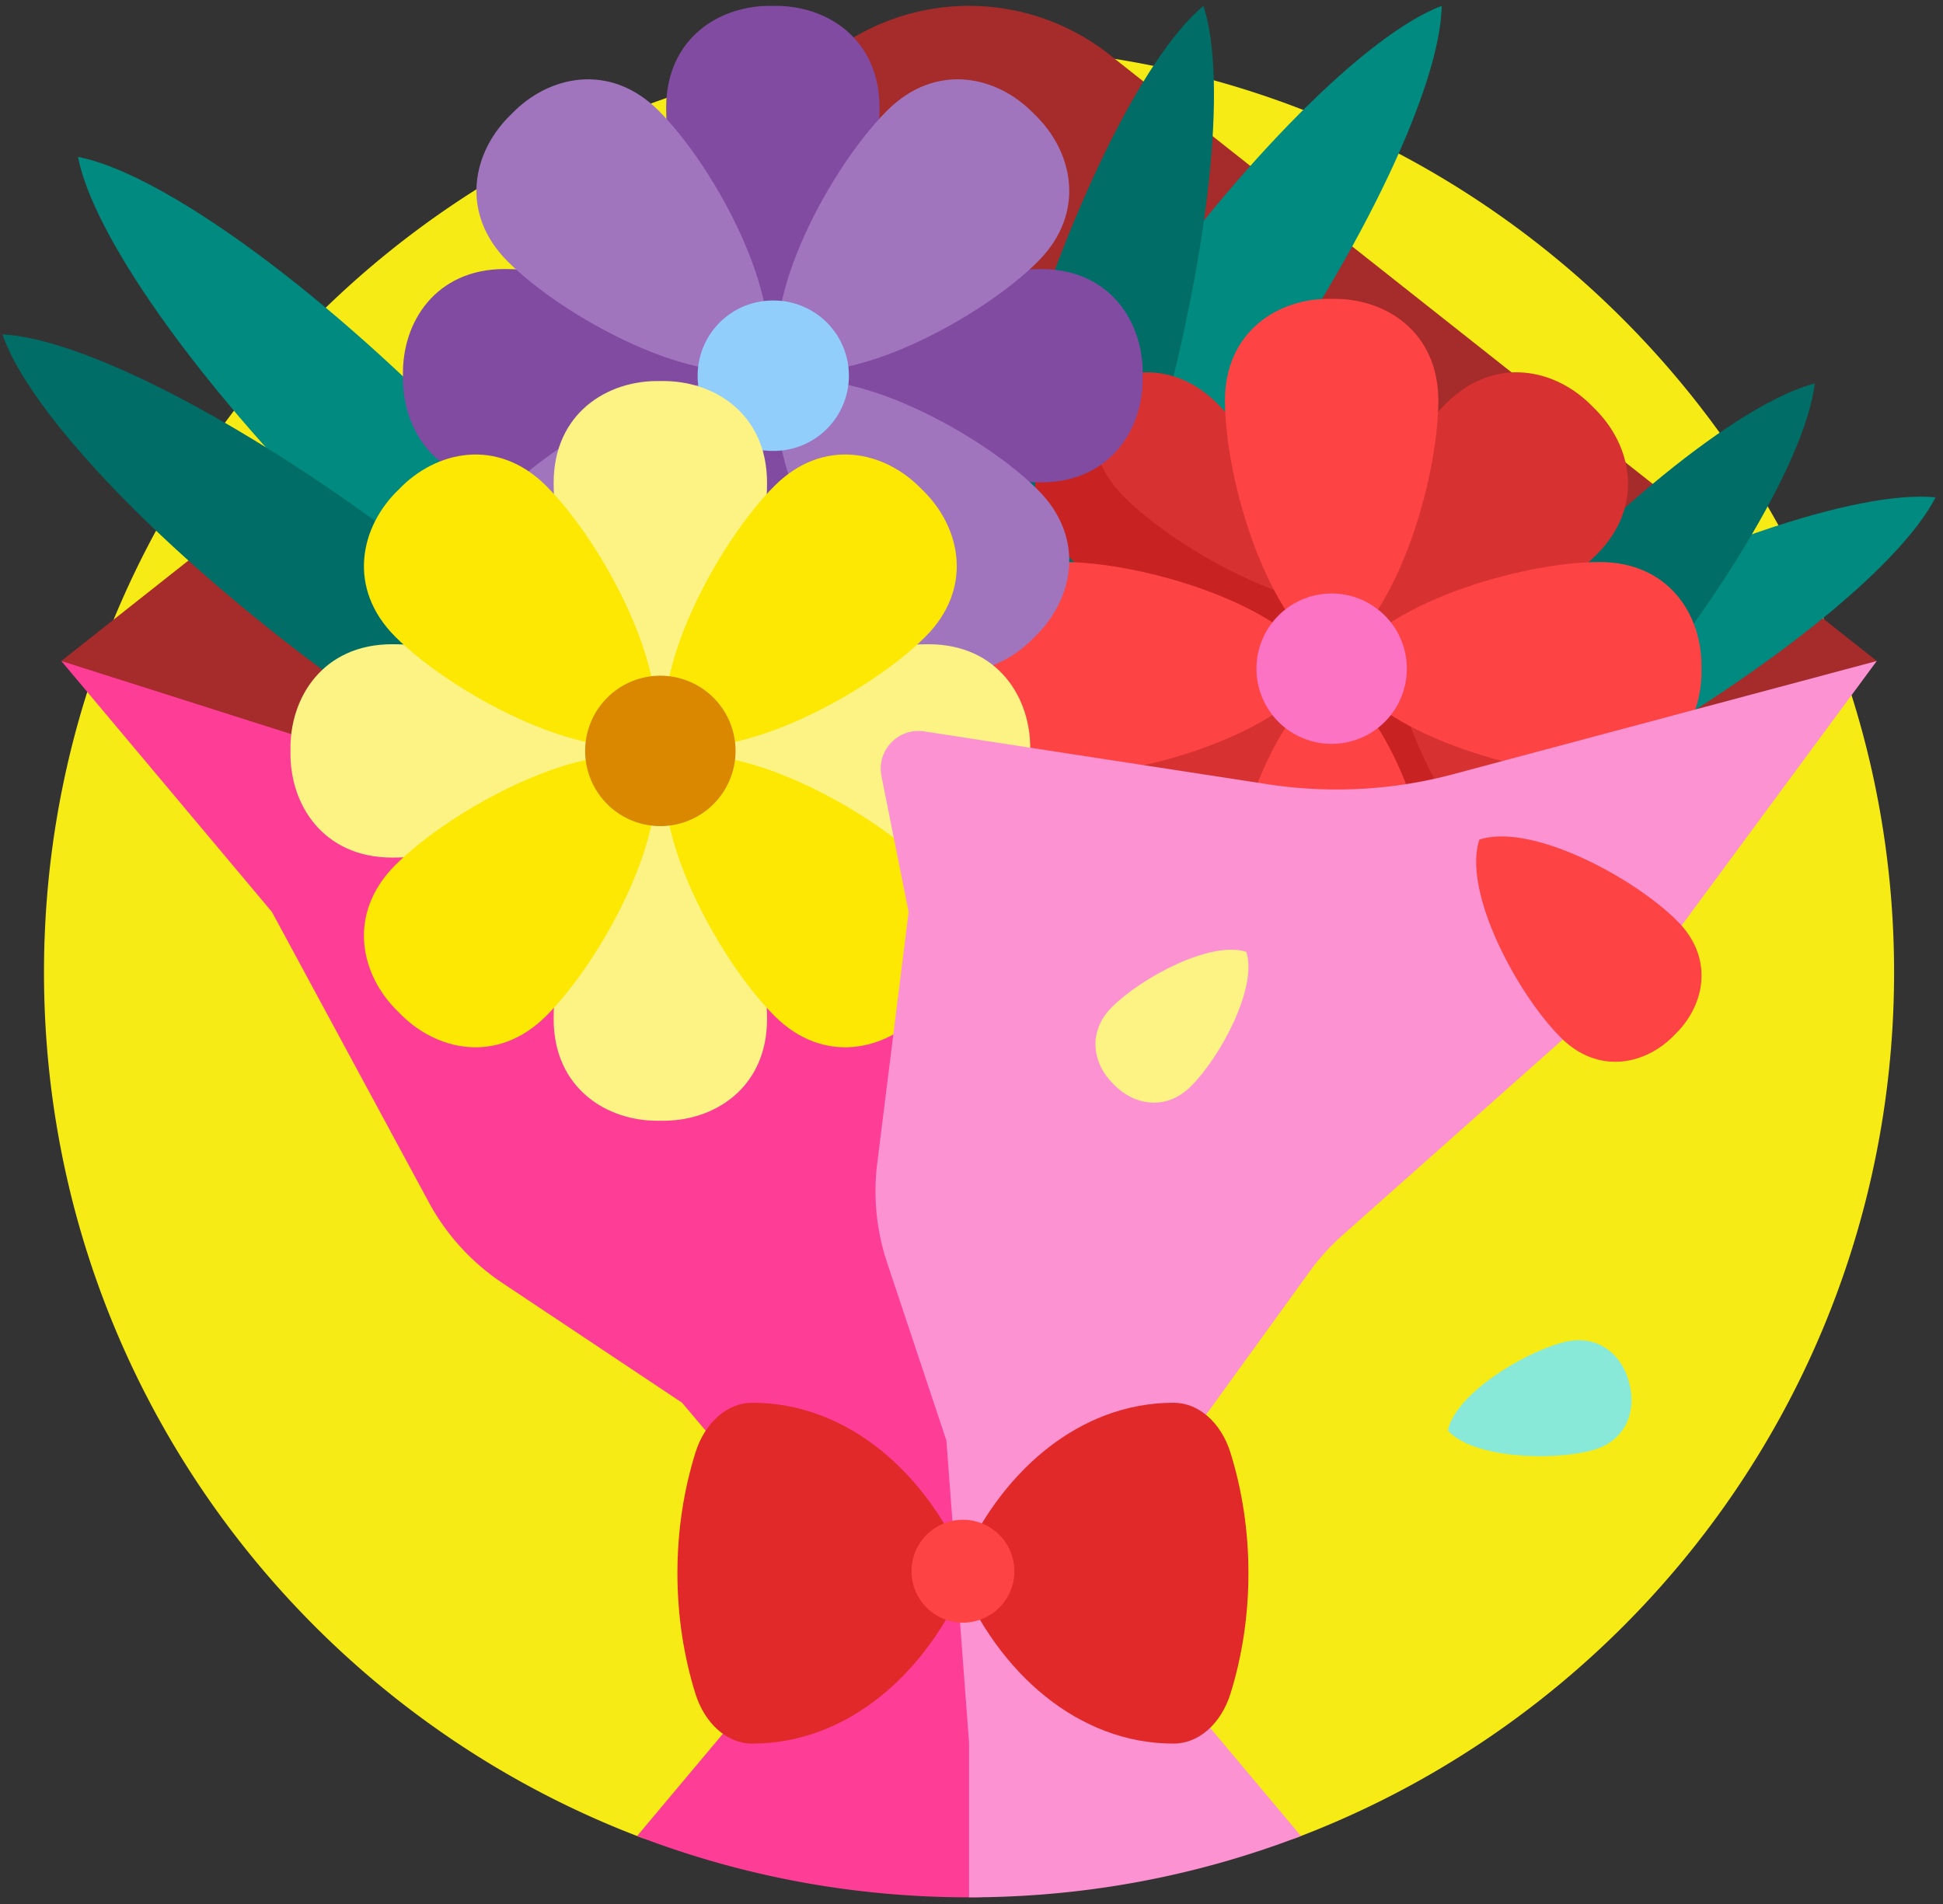 <svg viewBox="0 0 201 197" xmlns="http://www.w3.org/2000/svg" fill-rule="evenodd" clip-rule="evenodd" stroke-linejoin="round" stroke-miterlimit="2"><rect x="0" y="0" width="201" height="197" fill="#333333" stroke="none"/><g fill-rule="nonzero"><path d="M4.551 100.596c0-52.849 42.843-95.694 95.694-95.694 52.821 0 95.834 43.131 95.694 95.954-.11 40.746-25.681 75.502-61.644 89.199-1.46.557-3.07.59-4.558.11a95.61 95.61 0 00-29.492-4.632 95.636 95.636 0 00-29.434 4.611 7.034 7.034 0 01-4.675-.112c-36.007-13.741-61.585-48.601-61.585-89.436z" fill="#f6eb14"/><path d="M149.774 147.985c.825-3.771 7.753-8.017 11.95-9.118 3.627-.952 6.14 1.38 6.807 4.195.801 2.783-.243 6.046-3.87 6.998-4.196 1.103-12.317.804-14.887-2.075z" fill="#89e9d9"/><path d="M49.658 91.169L6.342 68.383 85.714 5.655a23.437 23.437 0 0129.062 0l79.372 62.728-43.316 22.786a108.655 108.655 0 01-101.174 0z" fill="#a62b2b"/><path d="M8.067 16.23c7.958 1.521 23.05 12.004 38.082 27.035C61.18 58.297 71.663 73.39 73.185 81.347c-7.958-1.521-23.051-12.004-38.082-27.035C20.07 39.28 9.588 24.187 8.067 16.229zm108.192 17.54C104.03 51.158 96.29 67.825 96.156 75.926c7.58-2.862 20.65-15.778 32.883-33.165 12.23-17.387 19.969-34.054 20.103-42.155-7.58 2.864-20.653 15.778-32.883 33.165zm39.838 32.94c-18.647 10.21-32.944 21.755-36.638 28.966 8.066.773 25.494-5.053 44.14-15.261 18.647-10.21 32.944-21.755 36.636-28.965-8.064-.773-25.494 5.051-44.138 15.26z" fill="#008a80"/><path d="M187.737 39.665c-.967 8.043-10.375 23.827-24.329 39.866-13.951 16.039-28.28 27.542-36.114 29.613.966-8.045 10.374-23.83 24.327-39.868 13.954-16.037 28.283-27.542 36.116-29.611zm-83.5 3.023c-5.886 20.426-7.761 38.706-5.245 46.406 6.23-5.18 14.37-21.653 20.258-42.082 5.885-20.426 7.76-38.706 5.244-46.406-6.229 5.179-14.37 21.655-20.258 42.082zm-71.9 25.847c16.98 12.79 33.386 21.066 41.478 21.462-2.615-7.667-15.1-21.153-32.08-33.94C24.754 43.267 8.346 34.992.254 34.595c2.616 7.667 15.1 21.153 32.081 33.94z" fill="#006e66"/><path d="M110.34 57.371c-5.058-5.057-3.636-11.437.361-15.245 3.809-3.997 10.188-5.42 15.246-.362 5.852 5.853 13.176 19.51 10.905 26.513-7.001 2.27-20.66-5.053-26.513-10.906zm26.512 12.71c-7-2.27-20.66 5.054-26.513 10.907-5.057 5.057-3.635 11.437.362 15.244 3.811 3.998 10.188 5.422 15.246.364 5.852-5.852 13.178-19.512 10.905-26.515zm1.805 0c-2.27 7.003 5.055 20.663 10.906 26.515 5.057 5.058 11.437 3.634 15.247-.364 3.997-3.807 5.42-10.187.362-15.244-5.852-5.853-19.513-13.177-26.515-10.907zm10.906-28.317c-5.85 5.853-13.177 19.51-10.906 26.513 7.002 2.27 20.663-5.053 26.515-10.906 5.057-5.057 3.635-11.437-.362-15.245-3.81-3.997-10.19-5.42-15.247-.362z" fill="#d73131"/><path d="M116.658 90.276c3.17 3.326 8.119 4.87 12.603 2.382-1.11 1.518-2.236 2.86-3.314 3.938-5.058 5.058-11.437 3.634-15.246-.364-3.997-3.807-5.419-10.187-.362-15.244 1.078-1.079 2.421-2.206 3.939-3.315-2.488 4.486-.946 9.434 2.38 12.603zm26.348-20.552c-.506 3.136-1.826 6.66-3.53 10.012 2.075 6.3 6.376 13.15 10.087 16.86 5.057 5.058 11.437 3.634 15.247-.361a12.192 12.192 0 002.529-3.428c-3.613 1.77-8.079 1.574-11.82-2.167-4.49-4.49-9.844-13.575-11.07-20.723-.49-.084-.97-.149-1.443-.193zm-28.877-30.127a12.095 12.095 0 00-3.428 2.53c-3.997 3.807-5.419 10.187-.362 15.244 3.711 3.71 10.558 8.013 16.859 10.086 3.352-1.702 6.876-3.022 10.012-3.53-.042-.47-.108-.951-.19-1.442-7.15-1.224-16.235-6.58-20.724-11.07-3.741-3.741-3.936-8.207-2.167-11.818z" fill="#c92222"/><path d="M137.756 67.903c-6.557-3.345-11.036-18.183-11.036-26.46 0-7.15 5.515-10.656 11.036-10.524 5.519-.132 11.036 3.373 11.036 10.523 0 8.278-4.48 23.116-11.036 26.46zM126.72 96.916c0 7.15 5.515 10.658 11.036 10.524 5.519.132 11.036-3.373 11.036-10.524 0-8.278-4.48-23.116-11.036-26.46-6.557 3.344-11.036 18.182-11.036 26.46zm12.31-27.736c3.344 6.557 18.185 11.036 26.46 11.036 7.153 0 10.658-5.517 10.524-11.036.134-5.52-3.37-11.036-10.524-11.036-8.275 0-23.116 4.48-26.46 11.036zm-39.536 0c-.133 5.52 3.372 11.036 10.523 11.036 8.277 0 23.116-4.479 26.462-11.036-3.346-6.556-18.185-11.036-26.462-11.036-7.15 0-10.656 5.515-10.523 11.036z" fill="#fd4343"/><path d="M132.255 63.68a7.777 7.777 0 0111.002 0 7.78 7.78 0 010 11 7.78 7.78 0 01-11.002 0 7.777 7.777 0 010-11z" fill="#fd73c4"/><path d="M68.913 11.133C68.913 3.98 74.428.476 79.949.61c5.519-.134 11.036 3.37 11.036 10.523 0 8.278-4.48 23.116-11.036 26.46-6.556-3.344-11.036-18.184-11.036-26.46zm9.76 27.736c-3.346-6.556-18.184-11.036-26.462-11.036-7.15 0-10.655 5.517-10.523 11.036-.132 5.521 3.372 11.036 10.523 11.036 8.278 0 23.116-4.48 26.462-11.036zm1.276 1.276c-6.556 3.346-11.036 18.184-11.036 26.462 0 7.15 5.515 10.655 11.036 10.523 5.519.132 11.036-3.372 11.036-10.523 0-8.278-4.48-23.116-11.036-26.462zm27.736-12.312c-8.278 0-23.116 4.48-26.46 11.036 3.344 6.557 18.182 11.036 26.46 11.036 7.152 0 10.657-5.515 10.523-11.036.134-5.519-3.37-11.036-10.523-11.036z" fill="#804ba1"/><path d="M80.85 37.968c-2.27-7.002 5.055-20.663 10.908-26.515 5.055-5.058 11.435-3.635 15.245.362 3.997 3.81 5.42 10.188.362 15.245-5.852 5.853-19.513 13.178-26.515 10.908zm-28.317 12.71c-5.058 5.057-3.636 11.437.362 15.245 3.808 3.998 10.188 5.42 15.245.362 5.853-5.852 13.178-19.51 10.906-26.513-7.002-2.272-20.66 5.053-26.513 10.906zM80.85 39.772c-2.27 7.002 5.055 20.66 10.908 26.513 5.055 5.058 11.435 3.636 15.245-.362 3.997-3.808 5.42-10.188.362-15.245-5.852-5.853-19.513-13.178-26.515-10.906zM52.895 11.815c-3.998 3.81-5.42 10.19-.362 15.247 5.852 5.85 19.51 13.176 26.513 10.906 2.272-7.002-5.053-20.663-10.906-26.515-5.057-5.058-11.437-3.635-15.245.362z" fill="#a174be"/><path d="M79.949 31.09a7.78 7.78 0 110 15.559 7.78 7.78 0 010-15.56z" fill="#91cefb"/><path d="M114.553 166.076c9.998 11.915 1.61 30.155-13.946 30.214h-.362c-12.102 0-23.68-2.246-34.337-6.345L87.093 164.7l-16.532-19.578-18.588-12.39a23.42 23.42 0 01-7.618-8.36L28.133 94.347 6.342 68.383l93.903 29.87 21.092 11.717-14.185 47.288 7.4 8.818z" fill="#fd3d96"/><path d="M57.274 49.95c0-7.152 5.518-10.658 11.036-10.526 5.522-.132 11.039 3.374 11.039 10.526 0 8.276-4.48 23.114-11.039 26.46-6.556-3.346-11.036-18.184-11.036-26.46zm9.76 27.736c-3.343-6.557-18.182-11.037-26.459-11.037-7.152 0-10.656 5.515-10.523 11.037-.133 5.519 3.372 11.036 10.523 11.036 8.277 0 23.116-4.48 26.46-11.036zm1.276 1.275c-6.556 3.345-11.036 18.183-11.036 26.46 0 7.153 5.518 10.658 11.036 10.524 5.522.134 11.039-3.37 11.039-10.523 0-8.278-4.48-23.116-11.039-26.46zM96.048 66.65c-8.277 0-23.115 4.48-26.46 11.037 3.345 6.556 18.183 11.036 26.46 11.036 7.151 0 10.656-5.517 10.524-11.036.132-5.522-3.373-11.037-10.524-11.037z" fill="#fdf385"/><path d="M69.214 76.782c-2.27-7.002 5.053-20.66 10.906-26.513 5.057-5.057 11.436-3.635 15.247.363 3.995 3.808 5.42 10.187.362 15.245-5.853 5.852-19.513 13.178-26.515 10.905zm-28.32 12.713c-5.055 5.055-3.633 11.435.364 15.245 3.809 3.998 10.188 5.42 15.246.362 5.852-5.853 13.176-19.513 10.905-26.515-7.002-2.27-20.662 5.055-26.515 10.908zm28.32-10.908c-2.27 7.002 5.053 20.662 10.906 26.515 5.057 5.057 11.436 3.636 15.247-.362 3.995-3.81 5.42-10.188.362-15.245-5.853-5.853-19.513-13.178-26.515-10.908zM41.258 50.632c-3.997 3.81-5.421 10.187-.364 15.245 5.853 5.852 19.513 13.178 26.515 10.907 2.27-7.002-5.053-20.662-10.905-26.515-5.058-5.057-11.437-3.635-15.246.363z" fill="#fde803"/><path d="M68.31 69.906a7.78 7.78 0 017.782 7.78 7.78 7.78 0 01-15.56 0 7.78 7.78 0 017.778-7.78z" fill="#d98800"/><path d="M194.148 68.383L173.57 96.28a23.41 23.41 0 01-3.29 3.603l-31.401 27.913a23.383 23.383 0 00-3.422 3.784l-23.075 31.912 22.2 26.454c-10.657 4.099-22.235 6.345-34.337 6.345v-16.014l-2.343-31.247-6.132-18.392a23.448 23.448 0 01-1.02-10.318l3.246-25.972-2.811-14.053c-.532-2.661 1.743-5.04 4.424-4.628l35.531 5.466a46.8 46.8 0 0019.232-1.046l43.776-11.703z" fill="#fd92d2"/><path d="M70.078 162.754c0-4.402.66-8.603 1.854-12.443.968-3.119 3.285-5.182 5.86-5.188h.043c9.714 0 18.152 7.145 22.404 17.631-4.252 10.487-12.69 17.63-22.404 17.63h-.042c-2.576-.004-4.893-2.07-5.861-5.186-1.194-3.843-1.854-8.043-1.854-12.444zm59.07 0c0 4.4-.657 8.601-1.85 12.444-.969 3.117-3.288 5.182-5.863 5.186h-.041c-9.716 0-18.154-7.143-22.404-17.63 4.25-10.486 12.688-17.631 22.404-17.631h.04c2.576.006 4.895 2.07 5.863 5.188 1.194 3.84 1.852 8.041 1.852 12.443z" fill="#e12929"/><path d="M104.936 162.551a5.321 5.321 0 11-10.643 0 5.321 5.321 0 1110.643 0zm48.099-75.688c5.408-1.754 15.958 3.901 20.478 8.422 3.904 3.906 2.805 8.83-.281 11.772-2.942 3.088-7.869 4.187-11.775.28-4.518-4.52-10.175-15.067-8.422-20.474z" fill="#fd4343"/><path d="M128.927 98.474c1.19 3.672-2.651 10.833-5.718 13.903-2.651 2.65-5.998 1.904-7.993-.191-2.096-1.996-2.842-5.343-.192-7.993 3.07-3.068 10.23-6.909 13.903-5.719z" fill="#fdf385"/></g></svg>